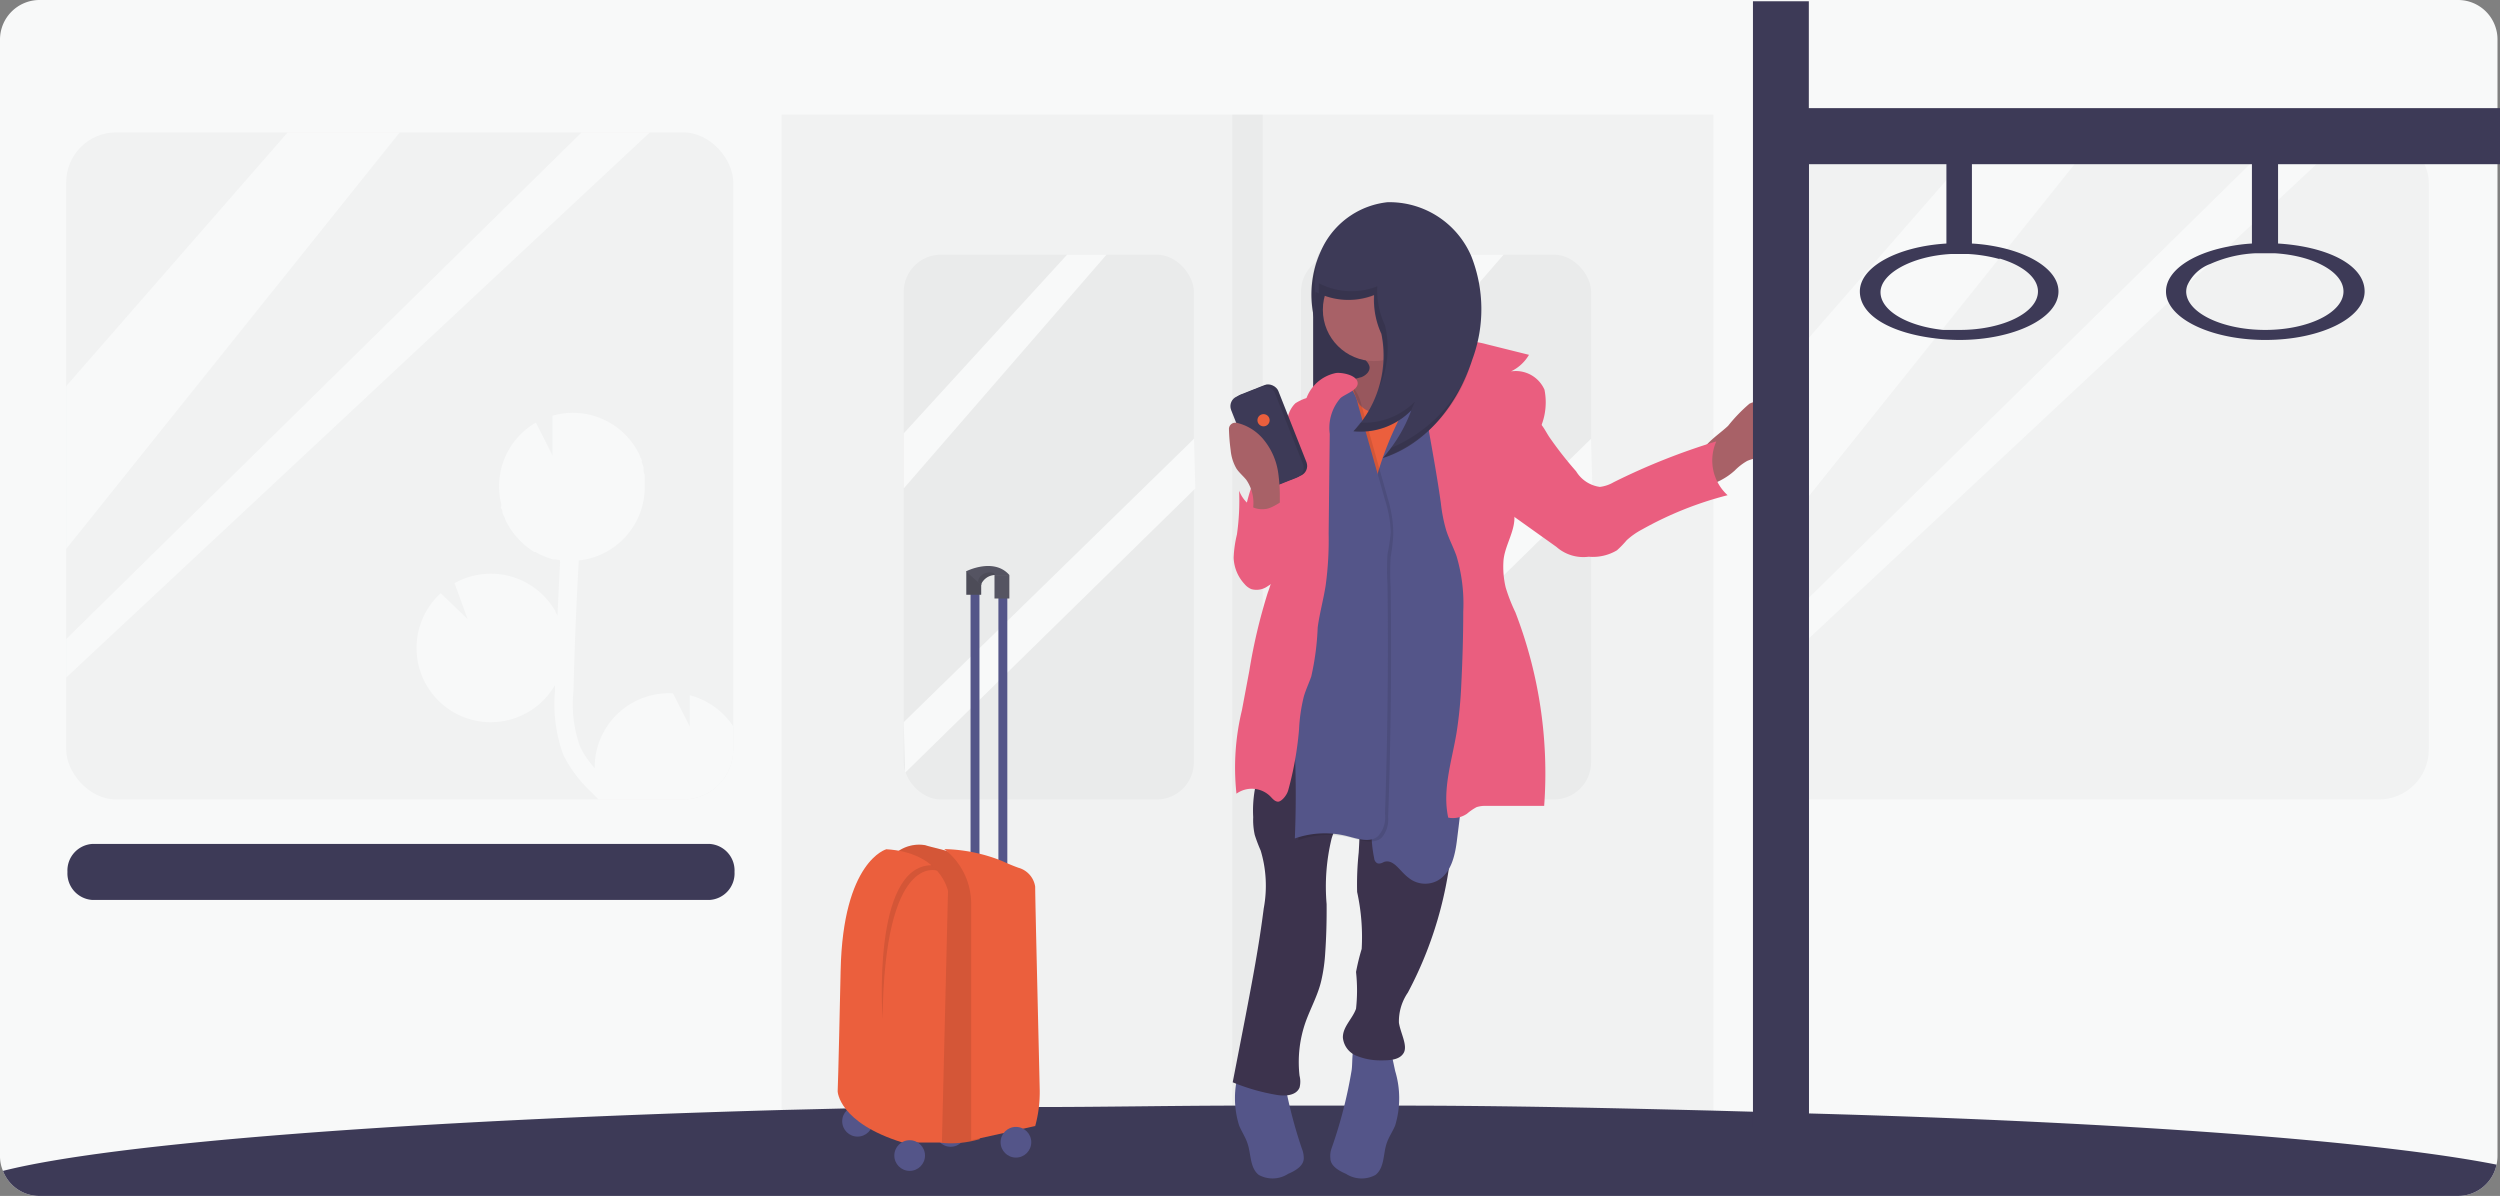 <svg xmlns="http://www.w3.org/2000/svg" viewBox="0 0 159.73 76.41"><rect x="0" y="0" width="159.73" height="76.41" fill="#808080" stroke="none"/><defs><style>.cls-1{fill:#f8f9f9;}.cls-2,.cls-4{fill:#060000;isolation:isolate;}.cls-2{opacity:0.03;}.cls-3{fill:#3d3a57;}.cls-4{opacity:0.1;}.cls-5{fill:#a86167;}.cls-6{fill:#545589;}.cls-7{fill:#3c334d;}.cls-8{fill:#eb5f3d;}.cls-9{fill:#ea5e7f;}.cls-10{fill:#555462;}</style></defs><title>Asset 1</title><g id="Layer_2" data-name="Layer 2"><g id="Layer_6" data-name="Layer 6"><path class="cls-1" d="M159.57,2.56V73.85a2.67,2.67,0,0,1-.06.56,2.51,2.51,0,0,1-2.44,2H2.49a2.48,2.48,0,0,1-2.3-1.6,2.42,2.42,0,0,1-.19-1V2.56A2.53,2.53,0,0,1,2.49,0H157.08a2.52,2.52,0,0,1,2.49,2.56Z"/><rect class="cls-2" x="49.94" y="7.32" width="59.53" height="67.02"/><rect class="cls-2" x="57.74" y="16.27" width="18.54" height="34.81" rx="2.38"/><rect class="cls-2" x="83.12" y="16.27" width="18.54" height="34.81" rx="2.38"/><rect class="cls-2" x="4.23" y="8.46" width="42.62" height="42.62" rx="3.19"/><rect class="cls-2" x="112.56" y="8.46" width="42.62" height="42.62" rx="3.19"/><polygon class="cls-1" points="68.18 16.27 57.74 27.69 57.74 31.21 70.7 16.27 68.18 16.27"/><polygon class="cls-1" points="76.29 28.03 57.74 46.14 57.83 49.37 76.37 31.21 76.29 28.03"/><polygon class="cls-1" points="93.56 16.27 83.12 27.69 83.12 31.21 96.07 16.27 93.56 16.27"/><polygon class="cls-1" points="101.66 28.03 83.12 46.14 83.2 49.37 101.74 31.21 101.66 28.03"/><polygon class="cls-1" points="18.38 8.46 4.23 24.67 4.23 35.07 25.54 8.46 18.38 8.46"/><polygon class="cls-1" points="37.16 8.46 4.23 40.83 4.23 43.29 41.52 8.46 37.16 8.46"/><polygon class="cls-1" points="126.95 8.54 112.81 24.75 112.81 35.15 134.11 8.54 126.95 8.54"/><polygon class="cls-1" points="145.73 8.54 112.81 40.91 112.81 43.37 150.09 8.54 145.73 8.54"/><path class="cls-1" d="M46.85,46.41v1.47a3.2,3.2,0,0,1-3.2,3.2H38.24l-.46-.47A8.48,8.48,0,0,1,36,48.25a9.46,9.46,0,0,1-.54-4.13c0-.12,0-.23,0-.35a4.74,4.74,0,1,1-7.3-5.87l1.72,1.66-.84-2.3a4.75,4.75,0,0,1,6.45,1.8c0,.09.09.17.13.26.05-1.18.11-2.35.17-3.52h0l-.29-.06-.16,0-.27-.08-.16-.06-.26-.11-.14-.06-.3-.16-.07,0a2.71,2.71,0,0,1-.35-.24l-.11-.08-.22-.18-.12-.12c-.06-.06-.13-.12-.18-.18l-.12-.13-.17-.19-.1-.14a1.88,1.88,0,0,1-.16-.23l-.08-.12c-.07-.12-.14-.23-.2-.36l-.06-.14c0-.08-.07-.16-.11-.25l-.06-.17c0-.06,0-.16-.07-.24s0-.12,0-.18,0-.07,0-.1h0A4.7,4.7,0,0,1,34.24,27l1.06,2.1,0-2.54A4.72,4.72,0,0,1,40.83,29h0l0,0,.06.13c0,.08.07.16.11.26s0,.07,0,.11.08.24.12.36l0,.12c0,.11,0,.23.07.34a.13.13,0,0,0,0,.06c0,.14,0,.28,0,.41v.11c0,.14,0,.28,0,.43a4.72,4.72,0,0,1-4.21,4.48c-.16,2.78-.27,5.57-.34,8.33a8.11,8.11,0,0,0,.42,3.56,5.91,5.91,0,0,0,.94,1.38v-.27a4.74,4.74,0,0,1,5-4.51h0l1.07,2.12,0-2A4.78,4.78,0,0,1,46.85,46.41Z"/><rect class="cls-2" x="78.73" y="7.32" width="1.95" height="67.02"/><path class="cls-3" d="M159.51,74.41a2.51,2.51,0,0,1-2.44,2H2.49a2.48,2.48,0,0,1-2.3-1.6c7-1.77,25.62-3.21,49.75-3.89l4.08-.1h.25l1,0,4.44-.09h.51l1.78,0h.63l3.77,0c4,0,8.13-.08,12.32-.09h7.13l3.45,0c7,0,13.77.16,20.16.32l2.52.07,3.58.11C135.94,71.7,151.91,72.91,159.51,74.41Z"/><path class="cls-3" d="M46.93,55.71h0a1.7,1.7,0,0,1-1.6,1.79H5.91a1.7,1.7,0,0,1-1.6-1.79h0a1.7,1.7,0,0,1,1.6-1.79H45.33A1.7,1.7,0,0,1,46.93,55.71Z"/><rect class="cls-3" x="83.9" y="17.79" width="5.67" height="9.78"/><rect class="cls-4" x="83.9" y="17.79" width="5.67" height="9.78"/><path class="cls-5" d="M111.78,25.79a2,2,0,0,1,1.15-.16,1.39,1.39,0,0,1,.69.15c.4.24.46.8.48,1.27a2.33,2.33,0,0,1-.35,1.63,2,2,0,0,1-1.22.54,3.14,3.14,0,0,0-.9.23,3.62,3.62,0,0,0-.79.61,4.26,4.26,0,0,1-1.93,1,2.2,2.2,0,0,1,.14-2.65c.4-.44.92-.79,1.36-1.2A10.2,10.2,0,0,1,111.78,25.79Z"/><path class="cls-6" d="M85.07,73.39A1.41,1.41,0,0,0,85,74c0,.49.53.8,1,1a1.84,1.84,0,0,0,1.88.07c.58-.45.49-1.33.71-2,.13-.41.39-.77.55-1.16a6,6,0,0,0,0-3.48l-.36-1.68a.57.57,0,0,0-.16-.35,2.48,2.48,0,0,0-1.8-.1c-.5.35-.38,1.52-.46,2.07A29.4,29.4,0,0,1,85.07,73.39Z"/><path class="cls-6" d="M83.18,73.39a1.58,1.58,0,0,1,.12.61c0,.49-.53.8-1,1a1.83,1.83,0,0,1-1.87.07c-.58-.45-.49-1.33-.72-2-.13-.41-.38-.77-.54-1.16a5.82,5.82,0,0,1,0-3.48l.35-1.68a.64.64,0,0,1,.17-.35,2.48,2.48,0,0,1,1.8-.1c.5.35.38,1.52.46,2.07A29.38,29.38,0,0,0,83.18,73.39Z"/><path class="cls-5" d="M87.31,23.08a.84.84,0,0,1,.19.33c.06.31-.23.58-.52.69a5.06,5.06,0,0,0-.88.3,1.56,1.56,0,0,0-.56.82,3.58,3.58,0,0,0,1.53,4.27,6.23,6.23,0,0,0,3.35.35,1.52,1.52,0,0,0,.47-.1,1.24,1.24,0,0,0,.38-.34,6.64,6.64,0,0,0,1.21-5.8.65.65,0,0,0-.09-.23c-.3-.41-1,.09-1.42-.18a1,1,0,0,1-.27-.39,8.52,8.52,0,0,1-.59-2.1,14.33,14.33,0,0,0-2,.7c-.63.33-.67,0-1.13.56C87.47,22.1,86.89,22.6,87.31,23.08Z"/><path class="cls-4" d="M87.31,23.08a.84.84,0,0,1,.19.33c.06.31-.23.58-.52.69a5.06,5.06,0,0,0-.88.3,1.56,1.56,0,0,0-.56.82,3.58,3.58,0,0,0,1.53,4.27,6.23,6.23,0,0,0,3.35.35,1.52,1.52,0,0,0,.47-.1,1.24,1.24,0,0,0,.38-.34,6.64,6.64,0,0,0,1.21-5.8.65.65,0,0,0-.09-.23c-.3-.41-1,.09-1.42-.18a1,1,0,0,1-.27-.39,8.52,8.52,0,0,1-.59-2.1,14.33,14.33,0,0,0-2,.7c-.63.33-.67,0-1.13.56C87.47,22.1,86.89,22.6,87.31,23.08Z"/><path class="cls-7" d="M80.82,42.47c.11,1.05.18,2.1.23,3.15a9,9,0,0,1-.24,3c-.17.54-.44,1-.59,1.59a7.68,7.68,0,0,0-.15,2,4.4,4.4,0,0,0,.1,1.14,10.28,10.28,0,0,0,.38,1,7.83,7.83,0,0,1,.19,3.7c-.29,2.33-.73,4.63-1.17,6.93l-.81,4.17a13,13,0,0,0,2.72.79c.57.11,1.32.09,1.55-.45a1.51,1.51,0,0,0,0-.76,7.73,7.73,0,0,1,.39-3.44c.32-.89.79-1.72,1-2.64a10.51,10.51,0,0,0,.25-1.76c.07-1,.1-2.08.09-3.13a13,13,0,0,1,.32-4.19c.55-1.76,2-3.33,1.8-5.17,0,2,.06,4-.07,6.07a19.31,19.31,0,0,0-.1,2.52A13.41,13.41,0,0,1,87,60.63a14.33,14.33,0,0,0-.36,1.47,10.83,10.83,0,0,1,0,2.35c-.23.65-.86,1.16-.84,1.85a1.39,1.39,0,0,0,.88,1.16,4,4,0,0,0,1.5.29c.55,0,1.22,0,1.5-.47s-.2-1.27-.3-1.94a3.24,3.24,0,0,1,.57-1.92,24.68,24.68,0,0,0,2.89-11c0-1.15,0-2.31,0-3.47a33.71,33.71,0,0,1,1-7.87C89.34,41,84.93,41,80.82,42.47Z"/><circle class="cls-5" cx="87.8" cy="19.79" r="3.28"/><path class="cls-8" d="M90.3,24.58a3.66,3.66,0,0,1-1.45,1.61,1.59,1.59,0,0,1-2-.36c-.31-.46-.32-1.16-.8-1.43a1,1,0,0,0-1.17.34A2.53,2.53,0,0,0,84.5,26a26.1,26.1,0,0,0-.12,3.31c.07,5.37.5,10.74.43,16.12a21.28,21.28,0,0,1-.14,2.52,31.68,31.68,0,0,1,6-1.13c1-.06,2,0,3-.17a17.18,17.18,0,0,0,2-.42.44.44,0,0,0,.24-.11.44.44,0,0,0,.08-.25c.2-1.9-.47-3.77-.76-5.66s-.23-3.56-.46-5.33c-.33-2.48-1.23-4.9-1.21-7.4a11.77,11.77,0,0,0-.07-2.72C93.3,24,92.74,23,91.92,22.9S90.64,24,90.3,24.58Z"/><path class="cls-6" d="M89.94,25.77A20.74,20.74,0,0,0,87.59,32c-.3,2,0,4-.26,6-.31,2.58-1.47,5.2-.68,7.67.17.55.44,1.06.63,1.61.81,2.4,0,5.08.52,7.56a.4.4,0,0,0,.19.31c.14.06.29,0,.44-.08.62-.2,1,.59,1.55,1a1.68,1.68,0,0,0,1.82.22c.93-.48,1.18-1.67,1.3-2.71a148.86,148.86,0,0,0,1.14-14.93,17.54,17.54,0,0,0-.14-3.4c-.23-1.37-.75-2.66-1-4a26.32,26.32,0,0,1-.14-6.64c0-.65-.14-2.52-1.25-1.91C90.83,23.26,90.35,25,89.94,25.77Z"/><path class="cls-4" d="M84.9,31.39a7,7,0,0,1-.24,2.1,11.88,11.88,0,0,1-1,1.91,11.41,11.41,0,0,0-1.15,5.06c0,1.74.17,3.48.3,5.22a66.06,66.06,0,0,1,.14,8,5.82,5.82,0,0,1,3.38-.15c.65.17,1.43.43,1.94,0a1.8,1.8,0,0,0,.42-1.33q.26-7.34.16-14.68a17.59,17.59,0,0,1,0-1.92,12.42,12.42,0,0,0,.17-1.48A7.64,7.64,0,0,0,88.71,32L87,25.93a2.7,2.7,0,0,0-.51-1.13c-.27-.31-1.12-.72-1.44-.32S85,26,85,26.46Z"/><path class="cls-6" d="M84.68,31.28a7.36,7.36,0,0,1-.24,2.1,11.88,11.88,0,0,1-1,1.91,11.41,11.41,0,0,0-1.15,5.06,50.74,50.74,0,0,0,.3,5.22,68,68,0,0,1,.14,8,5.81,5.81,0,0,1,3.38-.14c.65.17,1.42.43,1.93,0A1.78,1.78,0,0,0,88.49,52c.17-4.88.22-9.78.16-14.67a15.39,15.39,0,0,1,0-1.92A12.39,12.39,0,0,0,88.86,34a7.63,7.63,0,0,0-.37-2.06l-1.72-6.08a2.7,2.7,0,0,0-.51-1.13c-.28-.31-1.12-.72-1.45-.32s-.07,1.56-.07,2Z"/><path class="cls-9" d="M85.37,23.83a2.55,2.55,0,0,0-1.92,1.67c-.34.82-.44,1.72-.71,2.57-.46,1.47-1.41,2.8-1.57,4.33s.45,2.92.17,4.34A8.7,8.7,0,0,1,81,37.87a35.48,35.48,0,0,0-1.18,5l-.47,2.5A15.61,15.61,0,0,0,79,50.71a1.68,1.68,0,0,1,2.12.13c.16.15.29.35.51.38s.59-.39.68-.74A21.28,21.28,0,0,0,83,46.59a10.64,10.64,0,0,1,.31-2.11c.13-.43.32-.83.47-1.26a17.08,17.08,0,0,0,.41-3.13c.12-.9.37-1.79.51-2.69a21.48,21.48,0,0,0,.19-3.31l.07-6.37a2.9,2.9,0,0,1,.69-2.29c.32-.27,1.17-.52,1.09-1S85.73,23.79,85.37,23.83Z"/><path class="cls-9" d="M90.61,23.24A5.49,5.49,0,0,1,93.8,21.8,5.77,5.77,0,0,1,95,22l2.69.67a2.68,2.68,0,0,1-1.15,1.06,2,2,0,0,1,2.14,1.17,4.09,4.09,0,0,1-.56,3,12.51,12.51,0,0,0-1.36,5.19c0,.92-.63,1.82-.7,2.74a5.7,5.7,0,0,0,.14,1.7,10.92,10.92,0,0,0,.62,1.59,28.55,28.55,0,0,1,1.84,12.37H94.94a1.77,1.77,0,0,0-.6.08,3.49,3.49,0,0,0-.61.42,1.59,1.59,0,0,1-1.2.25c-.39-1.79.23-3.61.53-5.41a26.91,26.91,0,0,0,.3-3c.08-1.58.13-3.16.13-4.75a10.62,10.62,0,0,0-.43-3.55c-.19-.55-.48-1.08-.66-1.65a10,10,0,0,1-.34-1.73C91.65,29.2,91,26.26,90.61,23.24Z"/><path class="cls-9" d="M82.76,25.77a1.76,1.76,0,0,0-.48.89,18.45,18.45,0,0,1-1.38,2.17,8.54,8.54,0,0,0-.61,1.43,11.25,11.25,0,0,0-.93,5,1.71,1.71,0,0,0,.41,1,1.46,1.46,0,0,0,2.12-.47,5.3,5.3,0,0,0,.57-2.4,40.69,40.69,0,0,1,1-4.64,18.78,18.78,0,0,0,.41-2.36c0-.24.16-.78-.07-.94S82.89,25.68,82.76,25.77Z"/><path class="cls-9" d="M100.7,30.11a2.11,2.11,0,0,0,1.52,1,2.3,2.3,0,0,0,.88-.3,42.08,42.08,0,0,1,6.56-2.61,3,3,0,0,0,.72,3.44,22.59,22.59,0,0,0-5.45,2.18,4.67,4.67,0,0,0-1,.7,6.25,6.25,0,0,1-.62.64,3,3,0,0,1-1.8.41,2.6,2.6,0,0,1-2.07-.63l-4.5-3.21a.49.49,0,0,1-.25-.63.4.4,0,0,1,.1-.15l1.43-2.54c.32-.57.69-1.52,1.45-1.63s1,.72,1.4,1.26A23.41,23.41,0,0,0,100.7,30.11Z"/><rect class="cls-3" x="79.68" y="24.69" width="3" height="6.23" rx="0.67" transform="translate(-4.54 31.79) rotate(-21.57)"/><rect class="cls-4" x="79.68" y="24.69" width="3" height="6.23" rx="0.67" transform="translate(-4.54 31.79) rotate(-21.57)"/><rect class="cls-3" x="79.45" y="24.8" width="3" height="6.23" rx="0.67" transform="translate(-4.59 31.72) rotate(-21.57)"/><circle class="cls-8" cx="80.73" cy="26.85" r="0.39"/><path class="cls-5" d="M79.63,30.66c-.2-.25-.45-.45-.63-.72a2.87,2.87,0,0,1-.37-1.17,12.26,12.26,0,0,1-.11-1.36.4.4,0,0,1,.39-.4H79a3.15,3.15,0,0,1,1.67,1,4.28,4.28,0,0,1,1,2.22,10.86,10.86,0,0,1,.1,1.27l0,1.75a6.3,6.3,0,0,1-1.44,0c-.59-.17-.35-.06-.29-.64A2.61,2.61,0,0,0,79.63,30.66Z"/><path class="cls-9" d="M80.78,32.53a1.49,1.49,0,0,1-.69-.1,2.1,2.1,0,0,1-.92-1.08,15.42,15.42,0,0,1-.14,2.8,7.44,7.44,0,0,0-.21,1.48,2.6,2.6,0,0,0,.7,1.69,1.13,1.13,0,0,0,.43.32A1.22,1.22,0,0,0,81,37.45a2.71,2.71,0,0,0,1.07-1.2A5.74,5.74,0,0,0,82.41,34c0-.72.25-1.48.24-2.18C82.09,31.72,81.46,32.49,80.78,32.53Z"/><path class="cls-3" d="M84.05,18.64a4.49,4.49,0,0,0,3.74.21,5.2,5.2,0,0,0,.47,2.48,7.06,7.06,0,0,1-1.79,6.23,4.55,4.55,0,0,0,3.7-1.34,9.51,9.51,0,0,1-1.83,3.05c2.82-.88,4.83-3.49,5.73-6.3A9.23,9.23,0,0,0,94,16.36a5.69,5.69,0,0,0-5.35-3.44,5.27,5.27,0,0,0-4,2.61,6.71,6.71,0,0,0-.69,4.78Z"/><path class="cls-4" d="M88.26,21.33a5.9,5.9,0,0,1-.2,3.55,6.14,6.14,0,0,0,.43-4.1A5.23,5.23,0,0,1,88,18.29a4.49,4.49,0,0,1-3.74-.2l0,.65a4.54,4.54,0,0,0,3.58.12A5,5,0,0,0,88.26,21.33Z"/><path class="cls-4" d="M84.36,16a7,7,0,0,0-.43,4.27l.1-1.39A7,7,0,0,1,84.36,16Z"/><path class="cls-4" d="M90.4,25.66A4.57,4.57,0,0,1,86.91,27c-.14.19-.29.37-.43.54a4.55,4.55,0,0,0,3.69-1.33C90.25,26,90.33,25.85,90.4,25.66Z"/><path class="cls-4" d="M88.89,28.61q-.26.34-.54.66a9.24,9.24,0,0,0,5.56-5.8A9.25,9.25,0,0,1,88.89,28.61Z"/><path class="cls-3" d="M115.57,6.91V.08H112V72a1.79,1.79,0,1,0,3.58,0V10.49h8.78v5.07c-3.12.19-5.53,1.49-5.53,3.06s2.05,2.67,4.82,3a13,13,0,0,0,1.53.1c3.5,0,6.34-1.39,6.34-3.1,0-1.17-1.33-2.18-3.3-2.71a11.26,11.26,0,0,0-2.23-.35V10.49h17.89v5.07a10.65,10.65,0,0,0-1.49.19c-2.37.45-4,1.57-4,2.87a1.55,1.55,0,0,0,.18.73c.67,1.35,3.18,2.37,6.17,2.37,3.5,0,6.34-1.39,6.34-3.1s-2.41-2.87-5.53-3.06V10.49h14.23V6.91Zm34.16,11.71c0,1.36-2.26,2.46-5,2.46s-5.05-1.1-5.05-2.46a1.22,1.22,0,0,1,.07-.38,2.59,2.59,0,0,1,1.48-1.38,7.94,7.94,0,0,1,2.92-.68h1.16C147.78,16.32,149.73,17.36,149.73,18.62Zm-22-2.11c1.49.43,2.48,1.22,2.48,2.11,0,1.36-2.26,2.46-5,2.46-.35,0-.71,0-1.06,0-2.27-.24-4-1.22-4-2.41s2-2.3,4.47-2.44h1.16a9.53,9.53,0,0,1,2,.33Z"/><rect class="cls-6" x="62.01" y="37.8" width="0.57" height="17.48"/><rect class="cls-6" x="63.79" y="37.8" width="0.57" height="17.48"/><circle class="cls-6" cx="60.74" cy="72.29" r="0.98"/><path class="cls-8" d="M57.27,54.47A2.36,2.36,0,0,1,59.11,54c.85.28,3.09.55,3.48,1.95s0,16.83,0,16.83a6.42,6.42,0,0,1-2.41.24c-.52-.24-.46-2.56-.46-2.56l-.15-13.68Z"/><path class="cls-4" d="M57.27,54.47A2.36,2.36,0,0,1,59.11,54c.85.28,3.09.55,3.48,1.95s0,16.83,0,16.83a6.42,6.42,0,0,1-2.41.24c-.52-.24-.46-2.56-.46-2.56l-.15-13.68Z"/><path class="cls-8" d="M66.16,71.94l-4.11.91,0-.73,0-14.39a4.4,4.4,0,0,0-1.72-3.48h0A10.5,10.5,0,0,1,64,55c.35.16.7.31,1.06.44a1.48,1.48,0,0,1,1.08,1.21c0,.89.22,9.79.29,13a8.16,8.16,0,0,1-.29,2.3Z"/><rect class="cls-10" x="61.74" y="36.5" width="0.95" height="1.5"/><rect class="cls-4" x="61.74" y="36.5" width="0.95" height="1.5"/><rect class="cls-10" x="63.54" y="36.74" width="0.95" height="1.5"/><path class="cls-10" d="M64.49,36.74h-.95a1,1,0,0,0-.84.56.36.36,0,0,0,0,.09l-.21-.2L62,36.76l-.27-.26S63.5,35.6,64.49,36.74Z"/><circle class="cls-6" cx="64.91" cy="72.98" r="0.98"/><circle class="cls-6" cx="54.79" cy="71.64" r="0.98"/><path class="cls-8" d="M56.63,54.26S53.86,55,53.71,62s-.19,7.73-.19,7.73.06,2,4.15,3.27h2.51l.39-16.07S60.11,54.47,56.63,54.26Z"/><path class="cls-4" d="M56.39,65.1s-.71-9.78,3.13-9.82l.36.35S56.51,54.41,56.39,65.1Z"/><circle class="cls-6" cx="58.12" cy="73.83" r="0.98"/><path class="cls-4" d="M63.55,36.73h0a1,1,0,0,0-.84.56.36.36,0,0,0,0,.09l-.21-.2v-.06a.54.54,0,0,1,.21-.36.81.81,0,0,1,.79-.14S63.56,36.68,63.55,36.73Z"/></g></g></svg>